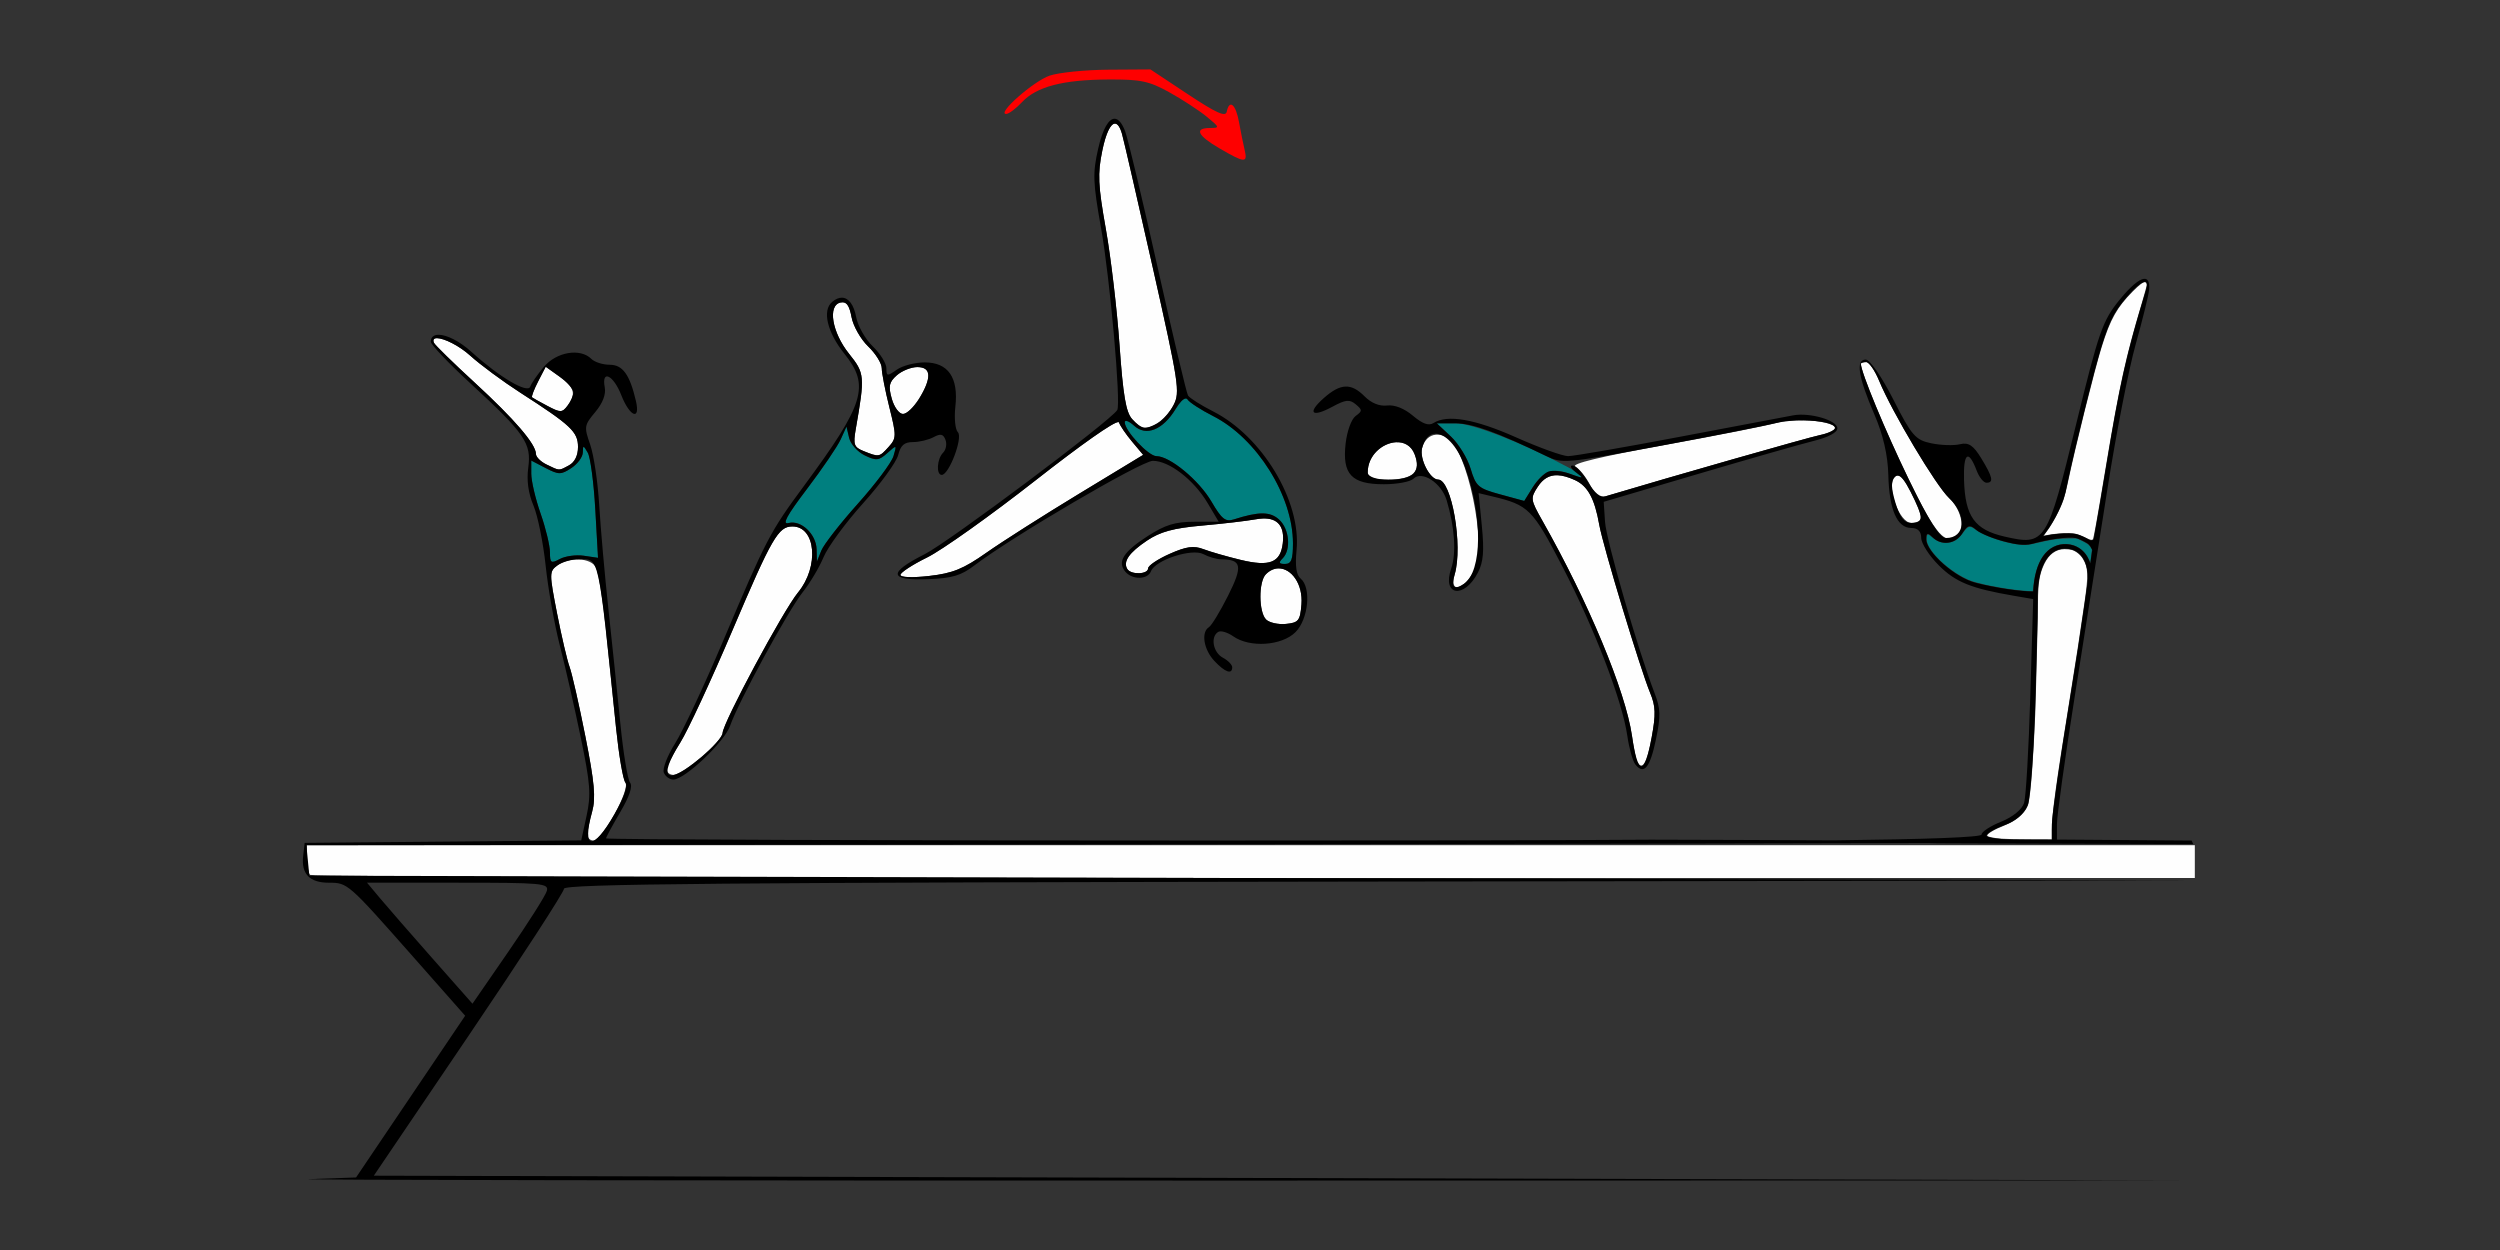 <?xml version="1.0" encoding="UTF-8" standalone="no"?>
<!-- Created with Inkscape (http://www.inkscape.org/) -->

<svg
   xmlns:dc="http://purl.org/dc/elements/1.1/"
   xmlns:cc="http://creativecommons.org/ns#"
   xmlns:rdf="http://www.w3.org/1999/02/22-rdf-syntax-ns#"
   xmlns:svg="http://www.w3.org/2000/svg"
   xmlns="http://www.w3.org/2000/svg"
   xmlns:sodipodi="http://sodipodi.sourceforge.net/DTD/sodipodi-0.dtd"
   xmlns:inkscape="http://www.inkscape.org/namespaces/inkscape"
   id="svg3396"
   version="1.1"
   inkscape:version="0.91 r13725"
   width="500"
   height="250"
   viewBox="0 0 500 250"
   sodipodi:docname="bb840400.svg">
  <rect x="0" y="0" width="500" height="250" fill="#333333" stroke="none"/>
  <defs
     id="defs3400" />
  <sodipodi:namedview
     pagecolor="#a8a8a8"
     bordercolor="#666666"
     borderopacity="1"
     objecttolerance="10"
     gridtolerance="10"
     guidetolerance="10"
     inkscape:pageopacity="0"
     inkscape:pageshadow="2"
     inkscape:window-width="1644"
     inkscape:window-height="958"
     id="namedview3398"
     showgrid="false"
     inkscape:zoom="1.4142136"
     inkscape:cx="254.10261"
     inkscape:cy="123.22871"
     inkscape:window-x="0"
     inkscape:window-y="0"
     inkscape:window-maximized="0"
     inkscape:current-layer="svg3396" />
  <g
     id="g4248"
     transform="translate(47.663,1.719)">
    <path
       id="path3416"
       d="m 175.324,23.002 c -0.866,0.009 -1.806,1.885 -2.525,5.381 -0.958,4.653 -0.856,6.915 0.707,15.703 1.004,5.647 2.238,16.109 2.74,23.25 0.707,10.044 1.277,13.386 2.521,14.766 0.885,0.981 1.991,1.783 2.459,1.783 1.899,0 4.528,-2.085 5.842,-4.633 1.303,-2.527 1.033,-4.303 -4.164,-27.395 -3.056,-13.581 -5.831,-25.641 -6.166,-26.801 -0.402,-1.394 -0.895,-2.06 -1.414,-2.055 z m 206.035,31.723 c -0.384,-0.067 -1.116,0.481 -2.43,1.799 -3.188,3.199 -4.542,5.615 -6.27,11.197 -1.452,4.692 -5.276,20.036 -6.791,27.25 -0.245,1.169 -0.617,2.631 -0.826,3.25 -0.649,1.916 -2.206,4.845 -3.438,6.469 -0.3,0.395 -0.502,0.719 -0.451,0.719 0.051,-8e-5 0.514,-0.084 1.029,-0.188 1.305,-0.262 4.254,-0.376 5.188,-0.201 0.412,0.077 1.256,0.389 1.875,0.693 1.155,0.567 1.394,0.636 1.646,0.475 0.15,-0.096 0.84,-3.925 2.48,-13.779 2.815,-16.908 4.036,-22.495 7.305,-33.432 0.554,-1.853 1.006,-3.519 1.006,-3.703 0,-0.184 -0.081,-0.402 -0.18,-0.484 -0.041,-0.034 -0.09,-0.055 -0.145,-0.064 z m -260.496,4.016 c -0.128,-0.003 -0.265,0.013 -0.41,0.043 -2.627,0.542 -1.728,5.975 1.693,10.246 3.145,3.926 3.192,4.462 1.34,15.082 -0.54,3.095 -0.353,3.613 1.592,4.395 3.069,1.233 3.119,1.224 4.984,-0.844 1.575,-1.746 1.583,-2.184 0.145,-7.928 -0.837,-3.344 -1.521,-6.863 -1.521,-7.82 0,-0.958 -1.224,-2.915 -2.719,-4.352 -1.494,-1.436 -2.99,-4.073 -3.324,-5.859 -0.391,-2.091 -0.882,-2.944 -1.779,-2.963 z m -81.09,7.176 c -0.627,-0.013 -0.919,0.267 -0.652,0.918 0.171,0.418 3.845,4.01 8.166,7.982 7.969,7.328 12.238,12.304 12.238,14.264 0,0.594 0.947,1.538 2.104,2.098 2.705,1.309 2.407,1.297 4.5,0.174 1.147,-0.616 1.809,-1.96 1.809,-3.678 0,-3.023 -1.39,-4.331 -11.521,-10.848 -3.509,-2.257 -8.031,-5.599 -10.049,-7.428 -2.217,-2.009 -5.214,-3.454 -6.594,-3.482 z m 285.795,4.781 c -0.581,0 -1.057,0.156 -1.057,0.346 0,1.638 4.857,13.369 9.537,23.031 5.464,11.281 7.487,13.558 9.9,11.145 1.448,-1.448 0.549,-5.128 -1.791,-7.326 -2.626,-2.467 -11.397,-17.166 -13.979,-23.426 -0.855,-2.074 -2.03,-3.77 -2.611,-3.77 z M 61.479,71.629 59.965,74.562 c -0.832,1.614 -1.375,3.05 -1.209,3.191 0.166,0.142 1.563,0.923 3.105,1.734 2.566,1.351 2.904,1.347 3.973,-0.055 1.787,-2.343 1.423,-3.678 -1.594,-5.832 l -2.762,-1.973 z m 74.318,0.068 c -1.228,0 -3.07,0.738 -4.096,1.641 -1.55,1.364 -1.721,2.154 -1.012,4.688 0.472,1.687 1.473,3.047 2.242,3.047 1.599,0 5.09,-5.3 5.096,-7.734 0.002,-1.106 -0.726,-1.641 -2.23,-1.641 z M 311.602,82.312 c -1.399,0.031 -2.707,0.176 -3.641,0.463 -1.709,0.526 -11.858,2.541 -22.553,4.48 -13.015,2.36 -18.966,3.797 -17.992,4.344 0.8,0.449 2.109,2.081 2.906,3.629 0.99,1.92 1.954,2.663 3.037,2.338 12.707,-3.81 40.627,-11.784 42.941,-12.264 1.671,-0.346 3.037,-0.992 3.037,-1.436 0,-0.838 -3.147,-1.454 -6.318,-1.549 -0.476,-0.014 -0.952,-0.016 -1.418,-0.006 z m -135.586,0.383 c -0.953,-0.066 -7.289,4.385 -16.584,11.666 -8.97,7.027 -18.716,13.959 -21.658,15.406 -2.943,1.448 -5.35,3.021 -5.35,3.496 0,0.503 2.401,0.59 5.762,0.209 4.688,-0.532 6.824,-1.401 11.449,-4.656 3.127,-2.201 11.459,-7.501 18.514,-11.779 l 12.826,-7.779 -2.223,-2.652 c -1.223,-1.458 -2.403,-3.184 -2.619,-3.836 -0.015,-0.045 -0.054,-0.07 -0.117,-0.074 z m 63.514,2.523 c -1.312,0.109 -2.35,1.057 -2.777,2.695 -0.554,2.126 1.574,6.283 3.217,6.283 2.7,0 5.003,13.253 3.299,18.984 -1.156,3.888 1.851,3.159 4.021,-0.975 2.514,-4.787 -1.565,-24.323 -5.521,-26.447 -0.574,-0.308 -1.133,-0.484 -1.66,-0.535 -0.198,-0.019 -0.391,-0.021 -0.578,-0.006 z m -8.031,1.51 c -2.662,0.161 -5.617,2.586 -5.617,6.029 0,1.075 1.037,1.439 4.092,1.439 4.982,0 6.618,-1.558 5.297,-5.043 -0.684,-1.804 -2.174,-2.522 -3.771,-2.426 z m 32.344,6.6 c -1.66,-0.056 -2.907,0.702 -3.961,2.316 -1.492,2.284 -1.453,2.572 0.941,6.797 9.166,16.174 16.62,34.068 17.912,43.004 0.361,2.493 0.837,4.85 1.059,5.236 1.024,1.785 1.916,0.257 2.879,-4.938 0.848,-4.574 0.791,-6.246 -0.295,-8.854 -1.957,-4.699 -9.447,-29.435 -10.186,-33.637 -0.922,-5.25 -2.297,-7.778 -4.869,-8.953 -1.34,-0.612 -2.484,-0.939 -3.48,-0.973 z m 68.074,0.066 c -0.218,-0.014 -0.42,0.079 -0.617,0.275 -1.798,1.798 0.862,9.201 3.307,9.201 1.084,0 1.971,-0.47 1.971,-1.045 0,-0.575 -0.941,-2.891 -2.092,-5.146 -1.13,-2.215 -1.915,-3.242 -2.568,-3.285 z m -127.023,8.586 c -0.43,0.016 -0.893,0.068 -1.389,0.158 -1.828,0.332 -6.689,0.901 -10.801,1.264 -5.667,0.5 -8.32,1.224 -10.961,2.992 -3.599,2.41 -4.85,4.221 -3.939,5.699 0.731,1.186 4.152,1.074 4.152,-0.137 0,-0.545 1.929,-1.846 4.287,-2.893 3.364,-1.493 4.823,-1.697 6.775,-0.953 1.369,0.522 4.724,1.487 7.455,2.146 5.811,1.403 7.96,0.556 8.42,-3.32 0.399,-3.365 -0.99,-5.067 -4,-4.957 z m -94.086,1.592 c -2.806,0 -4.096,2.238 -11.99,20.791 -4.239,9.963 -8.925,20.051 -10.414,22.416 -1.489,2.365 -2.709,4.791 -2.709,5.391 0,0.599 0.602,1.09 1.338,1.09 1.845,0 9.745,-6.726 9.818,-8.359 0.095,-2.109 12.117,-24.505 15.107,-28.145 4.254,-5.177 3.555,-13.184 -1.15,-13.184 z m 254.43,4.537 c -1.736,0.024 -3.118,1.036 -4.045,2.965 -0.943,1.961 -1.257,3.869 -1.258,7.645 -6.7e-4,2.392 -0.409,18.767 -0.562,22.564 -0.339,8.389 -0.882,15.639 -1.316,17.586 -0.384,1.718 -2.193,3.443 -4.625,4.41 -2.376,0.944 -3.892,1.864 -3.619,2.193 0.162,0.195 1.301,0.419 2.811,0.553 0.619,0.055 3.136,0.105 5.594,0.115 l 4.469,0.018 0,-1.908 c 0,-2.986 0.895,-9.525 3.574,-26.092 1.195,-7.389 2.136,-13.518 2.994,-19.5 0.781,-5.445 0.725,-6.835 -0.346,-8.619 -0.481,-0.801 -1.399,-1.54 -2.209,-1.775 -0.316,-0.092 -0.974,-0.161 -1.461,-0.154 z m -297.045,2.066 c -1.502,-0.078 -3.179,0.31 -4.389,1.197 -1.622,1.19 -1.624,1.565 -0.049,9.609 0.902,4.604 2.028,9.415 2.502,10.691 0.474,1.276 1.895,7.537 3.16,13.914 1.824,9.197 2.103,12.303 1.35,15.023 -0.522,1.886 -0.952,3.957 -0.955,4.602 -0.003,0.645 0.538,1.172 1.201,1.172 1.763,0 7.44,-10.298 6.395,-11.6 -0.466,-0.581 -1.303,-5.486 -1.859,-10.9 -0.556,-5.414 -1.493,-14.484 -2.082,-20.156 -0.589,-5.672 -1.457,-11.051 -1.93,-11.953 -0.512,-0.977 -1.841,-1.521 -3.344,-1.6 z m 139.832,1.783 c -0.852,0.013 -1.721,0.378 -2.516,1.176 -1.471,1.476 -1.444,7.554 0.041,9.043 0.64,0.642 2.428,1.043 3.973,0.891 2.526,-0.249 2.838,-0.64 3.104,-3.885 0.338,-4.132 -2.047,-7.263 -4.602,-7.225 z m -194.293,55.363 0,2.656 c 0,1.461 0.28,2.938 0.623,3.281 0.343,0.344 85.296,0.625 188.785,0.625 l 188.162,0 0,-3.281 0,-3.281 -188.785,0 -188.785,0 z"
       style="fill:#fefefe"
       inkscape:connector-curvature="0" />
    <path
       id="path3412"
       d="m 189.475,77.98 c -0.479,0.026 -1.209,0.771 -2.012,2.096 -2.535,4.182 -5.894,5.534 -8.307,3.344 -1.03,-0.935 -1.873,-1.245 -1.873,-0.689 0,1.705 4.745,6.779 6.34,6.779 2.687,0 8.507,4.81 11.016,9.104 2.043,3.497 2.784,4.086 4.463,3.551 5.025,-1.603 7.264,-1.594 9.059,0.035 2.046,1.857 2.428,6.025 0.711,7.748 -0.872,0.875 -0.769,1.125 0.467,1.125 1.255,0 1.59,-0.868 1.59,-4.135 0,-9.477 -7.218,-20.99 -15.939,-25.424 -2.469,-1.255 -4.775,-2.746 -5.125,-3.314 -0.097,-0.157 -0.229,-0.227 -0.389,-0.219 z m 50.227,4.967 2.812,2.635 c 1.547,1.449 3.327,4.356 3.955,6.459 1.054,3.529 1.51,3.923 5.932,5.127 l 4.789,1.305 1.641,-2.639 c 2.08,-3.344 4.016,-4.081 7.375,-2.809 3.567,1.35 3.379,0.665 -0.371,-1.352 -8.958,-4.817 -18.997,-8.727 -22.404,-8.727 l -3.729,0 z m -118.066,0.658 -1.16,2.555 c -0.639,1.406 -3.664,5.856 -6.725,9.889 -4.087,5.386 -5.068,7.202 -3.695,6.842 2.485,-0.652 5.531,2.216 5.605,5.279 l 0.059,2.434 0.877,-2.195 c 0.482,-1.207 3.769,-5.426 7.303,-9.375 3.534,-3.949 6.744,-8.234 7.133,-9.523 0.696,-2.308 0.676,-2.318 -1.221,-0.619 -1.697,1.519 -2.234,1.575 -4.523,0.469 -1.429,-0.691 -2.835,-2.269 -3.125,-3.506 l -0.527,-2.248 z M 69.068,87.656 c -0.132,-0.004 -0.155,0.372 -0.168,1.129 -0.016,0.89 -1.049,2.289 -2.295,3.107 -2.07,1.36 -2.512,1.361 -5.139,-0.002 l -2.875,-1.492 0,2.635 c 0,1.449 0.841,5.037 1.869,7.971 1.028,2.934 1.869,6.414 1.869,7.734 0,2.153 0.204,2.292 1.977,1.34 1.087,-0.584 3.249,-0.874 4.805,-0.645 l 2.83,0.416 -0.547,-9.689 C 71.094,94.831 70.414,89.727 69.887,88.818 69.439,88.046 69.2,87.661 69.068,87.656 Z m 277.363,16.008 c -0.47,-0.065 -0.851,0.282 -1.443,1.109 -1.092,1.525 -2.021,2.076 -3.492,2.07 -1.063,-0.004 -1.802,-0.309 -2.771,-1.137 -0.856,-0.732 -1.041,-0.676 -1.041,0.311 0,0.582 0.081,0.895 0.377,1.457 1.267,2.408 4.717,5.351 7.936,6.768 1.723,0.758 6.868,1.789 10.75,2.152 0.619,0.058 1.355,0.114 1.635,0.123 l 0.508,0.018 0.152,-1.307 c 0.328,-2.823 1.179,-5.044 2.465,-6.434 2.548,-2.752 6.956,-2.117 8.539,1.23 l 0.354,0.748 0.162,-1.314 0.162,-1.312 -0.365,-0.525 c -0.283,-0.406 -0.62,-0.651 -1.488,-1.086 l -1.123,-0.562 -1.812,0.008 c -1.981,0.009 -3.143,0.176 -6.188,0.891 -1.703,0.4 -1.99,0.434 -3.125,0.369 -2.772,-0.159 -7.493,-1.718 -9.182,-3.031 -0.411,-0.32 -0.726,-0.506 -1.008,-0.545 z"
       style="fill:#007f7f"
       inkscape:connector-curvature="0" />
    <path
       style="fill:#fe0000"
       d="m 196.208,27.94 c -4.393,-2.566 -5.077,-4.052 -1.869,-4.059 1.99,-0.004 1.953,-0.127 -0.701,-2.293 -1.542,-1.258 -4.907,-3.45 -7.477,-4.87 -4.032,-2.228 -5.699,-2.576 -12.15,-2.54 -9.121,0.051 -14.367,1.429 -17.28,4.54 -1.213,1.295 -2.635,2.354 -3.16,2.354 -1.969,0 5.487,-6.573 8.69,-7.661 1.836,-0.624 7.123,-1.159 11.75,-1.19 l 8.411,-0.056 7.477,4.957 c 5.674,3.762 7.55,4.61 7.779,3.516 0.542,-2.588 1.812,-1.518 2.461,2.074 0.349,1.934 0.862,4.465 1.14,5.625 0.621,2.595 -0.035,2.544 -5.072,-0.398 z"
       id="path3410"
       inkscape:connector-curvature="0" />
    <path
       sodipodi:nodetypes="ssssssssccssccccscssscsscsssssscsssssssscssssssssssssssssscccsssccssscssssssssssssssssssssscccccscccccsccccsscccccsccscccsssssssssccscsccssscssssssssssssssssssssssssccssssssssccssssssssssssssssscsssssccssssssssssssssssscccsscsscccsssssssssssccssssssssssscsssscsssscccsccssssscccccssssscccsssscccssccsssssssssssscsccccssscccscsssssssssssssssssssssssscsccccccsccssscsssccsssssssccsccsscsssscccscsssssssssssssssscssccccc"
       inkscape:connector-curvature="0"
       id="path3408"
       d="m 175.299,22.031 c -1.201,-0.07 -2.427,2.004 -3.33,5.994 -1.119,4.941 -1.054,6.681 0.588,15.938 1.781,10.039 4.003,35.054 3.227,36.326 -1.324,2.169 -33.683,26.39 -38.516,28.83 -7.423,3.748 -7.181,5.316 0.775,4.998 4.713,-0.189 6.54,-0.733 9.148,-2.729 7.467,-5.713 33.442,-20.941 35.721,-20.941 3.252,0 8.177,3.791 10.922,8.408 l 2.246,3.779 -4.877,0 c -3.842,0 -5.82,0.607 -9.316,2.857 -4.867,3.133 -6.136,5.135 -4.506,7.105 1.4,1.692 4.496,1.649 5.154,-0.072 0.855,-2.236 8.203,-4.634 10.471,-3.416 1.051,0.564 2.674,1.032 3.607,1.039 4.074,0.035 4.315,1.355 1.33,7.287 -1.574,3.128 -3.291,5.953 -3.816,6.279 -1.615,1.001 -1.063,4.466 1.076,6.75 2.134,2.279 3.576,2.789 3.576,1.266 0,-0.497 -0.843,-1.356 -1.871,-1.908 -1.963,-1.054 -2.528,-4.169 -0.936,-5.156 0.513,-0.318 1.868,0.08 3.012,0.883 3.314,2.328 9.725,1.896 12.453,-0.84 2.597,-2.605 3.202,-8.902 1.029,-10.711 -0.878,-0.731 -1.127,-2.481 -0.816,-5.729 0.935,-9.761 -6.862,-22.71 -16.678,-27.699 -2.461,-1.251 -4.725,-2.683 -5.033,-3.184 -0.308,-0.5 -3.036,-12.006 -6.062,-25.566 -3.026,-13.56 -5.961,-25.845 -6.52,-27.301 -0.627,-1.634 -1.338,-2.447 -2.059,-2.488 z m 0.025,0.971 c 0.519,-0.005 1.012,0.661 1.414,2.055 0.335,1.16 3.11,13.22 6.166,26.801 5.197,23.092 5.467,24.868 4.164,27.395 -0.766,1.486 -2.202,3.137 -3.191,3.668 -2.506,1.345 -3.268,1.223 -5.109,-0.818 -1.244,-1.379 -1.815,-4.722 -2.521,-14.766 -0.502,-7.141 -1.736,-17.603 -2.74,-23.25 -1.563,-8.788 -1.665,-11.05 -0.707,-15.703 0.72,-3.496 1.66,-5.372 2.525,-5.381 z m 205.822,31.043 c -0.999,0.093 -2.673,1.485 -4.826,4.113 -3.471,4.236 -4.207,6.342 -8.795,25.121 -5.783,23.673 -6.111,24.187 -14.277,22.318 -5.978,-1.368 -7.889,-4.029 -8.105,-11.289 -0.164,-5.496 0.869,-6.27 2.531,-1.896 0.505,1.329 1.383,2.416 1.949,2.416 1.505,0 1.272,-1.1 -1.029,-4.875 -1.598,-2.62 -2.543,-3.245 -4.27,-2.824 -1.22,0.297 -3.801,0.212 -5.736,-0.189 -3.166,-0.657 -3.927,-1.535 -7.578,-8.738 -2.286,-4.51 -4.701,-8.008 -5.529,-8.008 -2.048,0 -1.501,3.494 1.711,10.934 1.776,4.114 2.709,8.163 2.811,12.191 0.174,6.921 1.759,10.559 4.6,10.559 1.294,0 1.975,0.681 1.975,1.977 0,1.088 1.58,3.559 3.512,5.49 3.369,3.369 6.463,4.624 14.977,6.082 l 3.908,0.67 -0.574,19.283 c -0.315,10.606 -0.874,20.271 -1.242,21.477 -0.396,1.298 -2.27,2.833 -4.592,3.762 -2.158,0.863 -3.922,2.021 -3.922,2.572 0,0.546 -10.882,0.941 -29.473,1.16 -13.042,-0.038 -25.824,-0.132 -36.602,-0.133 -18.108,0.126 -45.667,0.168 -89.029,0.168 -65.996,0 -119.994,-0.193 -119.994,-0.428 0,-0.235 1.276,-2.599 2.836,-5.254 1.866,-3.175 2.539,-5.194 1.965,-5.9 -0.48,-0.591 -1.356,-5.926 -1.947,-11.855 -0.591,-5.93 -1.667,-16.266 -2.393,-22.969 -0.725,-6.703 -1.546,-15.984 -1.824,-20.625 -0.278,-4.641 -1.094,-10.114 -1.812,-12.164 -1.244,-3.548 -1.196,-3.862 1.012,-6.494 1.496,-1.783 2.172,-3.538 1.904,-4.943 -0.693,-3.638 1.723,-2.493 3.314,1.57 1.686,4.305 3.854,5.174 2.924,1.172 -1.231,-5.299 -2.653,-7.266 -5.248,-7.266 -1.373,0 -3.024,-0.527 -3.67,-1.172 -2.212,-2.209 -6.982,-1.404 -9.506,1.605 -1.282,1.528 -2.502,3.298 -2.713,3.934 -0.49,1.476 -6.177,-1.88 -11.754,-6.938 -2.412,-2.188 -4.987,-3.425 -6.578,-3.424 -0.955,4.28e-4 -1.557,0.446 -1.557,1.398 0,0.566 3.574,4.321 7.943,8.344 10.866,10.003 12.211,11.958 11.549,16.803 -0.352,2.578 -0.004,5.127 1.037,7.602 0.862,2.047 1.958,7.463 2.438,12.035 0.479,4.572 1.754,11.744 2.83,15.938 1.077,4.193 2.961,12.477 4.188,18.406 1.929,9.327 2.086,11.444 1.164,15.689 l -1.066,4.908 -27.658,0.248 -27.658,0.248 -0.301,2.635 c -0.407,3.565 1.293,5.334 5.127,5.334 3.787,0 3.813,0.021 16.982,14.943 l 10.293,11.662 -10.91,16.172 -10.91,16.172 -9.346,0.328 c -5.14,0.18 77.709,0.313 184.111,0.295 l 193.459,-0.033 -182.336,-0.473 -182.336,-0.473 19.018,-28.092 c 10.46,-15.451 19.018,-28.634 19.018,-29.297 0,-0.976 31.01,-1.248 163.318,-1.436 l 163.318,-0.23 -188.785,-0.473 -188.785,-0.473 -0.293,-3.047 -0.293,-3.047 189.078,-0.191 c 54.791,-0.055 102.287,-0.145 135.363,-0.242 l 1.812,0.043 c 4.16,0.016 7.355,0.035 12.105,0.049 l 38.996,0.113 -0.311,-0.703 -26.934,-0.201 0,-3.082 c 0,-1.694 1.59,-13.113 3.533,-25.375 1.943,-12.262 4.914,-31.117 6.602,-41.9 1.688,-10.783 4.21,-23.677 5.604,-28.654 1.393,-4.977 2.607,-9.909 2.697,-10.959 0.132,-1.531 -0.237,-2.246 -1.014,-2.174 z m 0.207,0.611 c 0.425,0.025 0.511,0.58 0.164,1.713 -3.817,12.457 -5.205,18.571 -7.82,34.436 -1.006,6.105 -1.93,11.502 -2.59,15.209 -0.006,0.045 -0.011,0.083 -0.018,0.127 -0.237,0.194 -0.546,0.32 -0.893,0.113 -0.759,-0.451 -1.71,-0.953 -2.58,-1.145 -0.849,-0.187 -2.025,-0.228 -3.426,-0.104 -1.001,0.089 -2.12,0.266 -3.311,0.531 1.659,-1.948 3.79,-5.62 4.57,-8.842 0.702,-3.504 1.7,-7.845 3.109,-13.588 4.292,-17.494 5.424,-20.83 8.279,-24.383 2.155,-2.682 3.805,-4.111 4.514,-4.068 z m -260.629,3.162 c -0.603,-0.008 -1.262,0.261 -1.945,0.83 -2.048,1.705 -1.021,6.071 2.449,10.402 5.133,6.408 4.045,9.96 -8.088,26.398 -6.836,9.262 -7.537,10.605 -16.211,31.092 -3.711,8.766 -8.013,17.942 -9.559,20.393 -1.546,2.451 -2.569,5.087 -2.273,5.859 0.295,0.772 1.156,1.404 1.912,1.404 2.282,0 10.256,-7.565 11.355,-10.773 1.591,-4.643 11.599,-23.048 14.529,-26.721 1.442,-1.808 3.311,-4.952 4.154,-6.986 0.843,-2.034 4.403,-6.886 7.91,-10.783 3.508,-3.897 6.667,-8.243 7.021,-9.66 0.484,-1.935 1.216,-2.576 2.941,-2.576 1.263,0 3.117,-0.441 4.119,-0.979 1.423,-0.764 1.947,-0.646 2.398,0.533 0.318,0.83 0.102,1.986 -0.48,2.57 -1.234,1.238 -1.425,4.438 -0.266,4.438 1.454,0 4.277,-7.476 3.223,-8.533 -0.533,-0.534 -0.759,-2.833 -0.504,-5.107 0.656,-5.836 -1.435,-8.859 -6.129,-8.859 -1.93,0 -4.444,0.656 -5.586,1.459 -1.925,1.352 -2.078,1.331 -2.078,-0.293 0,-0.964 -1.222,-2.927 -2.717,-4.363 -1.494,-1.436 -2.989,-4.068 -3.322,-5.85 -0.469,-2.51 -1.529,-3.877 -2.855,-3.895 z m 0.139,0.922 c 0.897,0.019 1.39,0.872 1.781,2.963 0.334,1.786 1.83,4.423 3.324,5.859 1.494,1.436 2.717,3.394 2.717,4.352 0,0.958 0.684,4.477 1.521,7.82 1.438,5.744 1.431,6.182 -0.145,7.928 -1.866,2.068 -1.916,2.076 -4.984,0.844 -1.945,-0.781 -2.132,-1.299 -1.592,-4.395 1.852,-10.62 1.805,-11.156 -1.34,-15.082 -3.421,-4.271 -4.32,-9.706 -1.693,-10.248 0.146,-0.03 0.282,-0.044 0.41,-0.041 z m -81.09,7.176 c 1.379,0.029 4.377,1.471 6.594,3.48 2.018,1.829 6.54,5.173 10.049,7.43 10.132,6.517 11.521,7.825 11.521,10.848 0,1.718 -0.662,3.062 -1.809,3.678 -2.093,1.124 -1.795,1.135 -4.5,-0.174 -1.157,-0.56 -2.104,-1.503 -2.104,-2.098 0,-1.96 -4.269,-6.936 -12.238,-14.264 -4.321,-3.973 -7.995,-7.566 -8.166,-7.984 -0.267,-0.651 0.025,-0.929 0.652,-0.916 z m 285.795,4.781 c 0.581,0 1.756,1.696 2.611,3.77 2.582,6.26 11.352,20.958 13.979,23.426 3.639,3.418 3.276,7.994 -0.633,7.994 -1.244,0 -3.418,-3.435 -7.477,-11.814 -4.68,-9.662 -9.537,-21.393 -9.537,-23.031 0,-0.19 0.475,-0.344 1.057,-0.344 z m -264.09,0.932 2.762,1.973 c 1.519,1.085 2.762,2.497 2.762,3.137 0,0.64 -0.525,1.853 -1.168,2.695 -1.069,1.402 -1.405,1.406 -3.971,0.055 -1.542,-0.812 -2.941,-1.593 -3.107,-1.734 -0.166,-0.142 0.379,-1.578 1.211,-3.191 z m 74.318,0.068 c 2.789,0 2.917,2.146 0.375,6.328 -1.019,1.676 -2.476,3.047 -3.24,3.047 -0.769,0 -1.77,-1.36 -2.242,-3.047 -0.709,-2.533 -0.538,-3.323 1.012,-4.688 1.025,-0.902 2.868,-1.641 4.096,-1.641 z m 85.637,3.898 c -1.279,0.049 -2.639,0.804 -4.305,2.273 -3.424,3.02 -2.488,4.017 1.666,1.773 2.683,-1.449 3.445,-1.53 4.688,-0.496 1.354,1.128 1.354,1.331 -0.021,2.34 -0.852,0.625 -1.723,3.028 -2.004,5.525 -0.69,6.139 1.178,8.123 7.652,8.123 2.645,0 5.306,-0.497 5.912,-1.105 1.693,-1.698 5.591,0.824 6.639,4.297 1.616,5.355 1.971,10.612 0.92,13.637 -1.909,5.493 2.585,6.181 5.35,0.818 1.087,-2.108 1.267,-4.289 0.773,-9.312 l -0.643,-6.559 2.695,0.645 c 7.332,1.749 8.073,2.489 14.082,14.084 6.395,12.338 11.956,26.843 12.961,33.807 0.36,2.493 1.085,5.075 1.611,5.736 1.708,2.147 2.942,0.642 4.117,-5.023 0.974,-4.694 0.932,-6.125 -0.268,-9.234 -3.294,-8.537 -9.673,-30.585 -9.918,-34.279 l -0.264,-4 18.691,-5.516 c 10.28,-3.034 20.793,-6.04 23.363,-6.678 2.902,-0.72 4.674,-1.67 4.674,-2.506 0,-1.604 -5.476,-3.21 -8.84,-2.592 -1.306,0.24 -11.523,2.174 -22.703,4.297 -11.18,2.123 -21.216,3.859 -22.303,3.859 -1.087,0 -5.766,-1.688 -10.398,-3.75 -8.265,-3.68 -13.76,-4.631 -16.543,-2.865 -0.942,0.598 -2.175,0.156 -4.102,-1.471 -1.731,-1.461 -3.65,-2.219 -5.162,-2.041 -1.533,0.181 -3.167,-0.483 -4.5,-1.826 -1.344,-1.354 -2.543,-2.01 -3.822,-1.961 z m -31.959,2.385 c 0.16,-0.009 0.292,0.062 0.389,0.219 0.35,0.568 2.656,2.06 5.125,3.314 8.722,4.433 15.939,15.947 15.939,25.424 0,3.267 -0.333,4.135 -1.588,4.135 -1.236,0 -1.341,-0.25 -0.469,-1.125 1.717,-1.723 1.335,-5.891 -0.711,-7.748 -1.795,-1.63 -4.034,-1.638 -9.059,-0.035 -1.679,0.536 -2.42,-0.053 -4.463,-3.551 -2.508,-4.293 -8.327,-9.104 -11.014,-9.104 -1.594,0 -6.342,-5.075 -6.342,-6.779 0,-0.556 0.843,-0.246 1.873,0.689 2.413,2.19 5.771,0.838 8.307,-3.344 0.803,-1.324 1.533,-2.07 2.012,-2.096 z m 123.672,4.389 c 3.276,0.041 6.193,0.617 6.193,1.523 0,0.429 -1.369,1.064 -3.039,1.41 -2.309,0.479 -29.567,8.262 -42.881,12.244 -1.021,0.305 -2.171,-0.638 -3.473,-2.852 -1.071,-1.82 -2.462,-3.311 -3.092,-3.311 -0.63,0 -0.328,0.621 0.67,1.379 1.651,1.254 1.553,1.282 -1.086,0.314 -1.595,-0.584 -3.59,-0.797 -4.434,-0.473 -0.844,0.325 -2.273,1.778 -3.176,3.229 l -1.641,2.639 -4.789,-1.305 c -4.421,-1.204 -4.878,-1.598 -5.932,-5.127 -0.628,-2.103 -2.408,-5.01 -3.955,-6.459 l -2.812,-2.635 3.723,0 c 3.36,0 8.373,1.805 18.066,6.502 3.297,1.598 3.753,1.558 22.43,-1.91 10.486,-1.947 21.058,-4.026 23.494,-4.619 1.673,-0.407 3.767,-0.575 5.732,-0.551 z m -137.131,0.326 c 0.064,0.004 0.102,0.029 0.117,0.074 0.216,0.651 1.396,2.378 2.619,3.836 l 2.223,2.652 -12.826,7.779 c -7.055,4.279 -15.387,9.578 -18.514,11.779 -4.625,3.255 -6.759,4.124 -11.447,4.656 -3.361,0.381 -5.764,0.294 -5.764,-0.209 0,-0.475 2.407,-2.048 5.35,-3.496 2.943,-1.448 12.689,-8.38 21.658,-15.406 9.295,-7.281 15.631,-11.732 16.584,-11.666 z m -54.381,0.908 0.527,2.25 c 0.29,1.237 1.696,2.815 3.125,3.506 2.289,1.106 2.827,1.051 4.523,-0.469 1.897,-1.698 1.916,-1.689 1.221,0.619 -0.388,1.289 -3.599,5.575 -7.133,9.523 -3.534,3.949 -6.82,8.168 -7.303,9.375 l -0.877,2.195 -0.059,-2.434 c -0.075,-3.063 -3.12,-5.931 -5.605,-5.279 -1.373,0.36 -0.392,-1.456 3.695,-6.842 3.06,-4.033 6.086,-8.483 6.725,-9.889 z m 117.756,1.418 c 1.928,-0.063 4.354,2.33 5.924,6.594 3.591,9.75 3.504,20.959 -0.182,23.428 -1.986,1.33 -2.625,0.692 -1.865,-1.861 1.704,-5.731 -0.599,-18.984 -3.299,-18.984 -1.642,0 -3.771,-4.159 -3.217,-6.285 0.504,-1.933 1.482,-2.853 2.639,-2.891 z m -7.893,1.707 c 1.597,-0.096 3.088,0.622 3.771,2.426 0.653,1.723 0.613,2.844 -0.137,3.75 -1.544,1.866 -9.252,1.744 -9.252,-0.146 0,-3.443 2.956,-5.869 5.617,-6.029 z M 69.068,87.656 c 0.132,0.004 0.372,0.39 0.82,1.162 0.528,0.909 1.205,6.013 1.506,11.342 l 0.547,9.689 -2.83,-0.418 c -1.556,-0.229 -3.718,0.063 -4.805,0.646 -1.773,0.952 -1.977,0.813 -1.977,-1.34 0,-1.32 -0.841,-4.8 -1.869,-7.734 -1.028,-2.934 -1.869,-6.522 -1.869,-7.971 l 0,-2.635 2.875,1.492 c 2.627,1.363 3.071,1.362 5.141,0.002 1.246,-0.819 2.277,-2.217 2.293,-3.107 0.013,-0.756 0.036,-1.133 0.168,-1.129 z m 194.775,5.672 c 0.996,0.034 2.139,0.36 3.479,0.973 2.572,1.175 3.947,3.703 4.869,8.953 0.738,4.201 8.23,28.937 10.188,33.637 1.086,2.607 1.141,4.279 0.293,8.854 -1.446,7.802 -2.781,7.701 -3.938,-0.299 -1.292,-8.936 -8.746,-26.83 -17.912,-43.004 -2.394,-4.225 -2.433,-4.513 -0.941,-6.797 1.054,-1.614 2.303,-2.372 3.963,-2.316 z m 68.072,0.064 c 0.653,0.043 1.439,1.071 2.568,3.285 2.599,5.094 2.62,6.193 0.121,6.193 -1.43,0 -2.302,-1.112 -3.184,-4.055 -0.874,-2.919 -0.91,-4.36 -0.123,-5.146 0.197,-0.197 0.399,-0.292 0.617,-0.277 z m -127.023,8.588 c 3.01,-0.11 4.399,1.592 4,4.957 -0.46,3.877 -2.609,4.723 -8.42,3.32 -2.731,-0.659 -6.086,-1.625 -7.455,-2.146 -1.953,-0.744 -3.412,-0.539 -6.775,0.953 -2.358,1.046 -4.287,2.348 -4.287,2.893 0,1.21 -3.422,1.323 -4.152,0.137 -0.911,-1.478 0.34,-3.289 3.939,-5.699 2.641,-1.768 5.294,-2.492 10.961,-2.992 4.112,-0.363 8.973,-0.931 10.801,-1.264 0.496,-0.09 0.959,-0.142 1.389,-0.158 z m 141.336,1.562 c 0.064,-0.004 0.13,-0.002 0.197,0.01 0.322,0.058 0.688,0.304 1.176,0.723 0.849,0.728 3.544,1.813 5.988,2.41 1.79,0.458 3.501,0.752 5.078,0.389 3.394,-0.926 7.35,-1.498 8.777,-1.184 0.693,0.152 1.616,0.619 2.342,1.051 0.553,0.329 0.848,1.001 0.992,1.369 -0.121,0.844 -0.238,1.659 -0.381,2.67 -0.146,-0.455 -0.327,-0.884 -0.549,-1.277 -0.835,-1.48 -2.253,-2.461 -4.113,-2.58 -1.865,-0.12 -3.631,0.694 -4.854,2.494 -1.064,1.566 -1.747,3.854 -1.906,6.947 -2.402,0.032 -7.477,-0.697 -11.539,-1.734 -4.086,-1.043 -9.855,-6.147 -9.855,-8.719 0,-1.269 0.269,-1.364 1.207,-0.426 1.813,1.813 4.654,1.454 6.039,-0.764 0.567,-0.908 0.953,-1.347 1.4,-1.379 z m -235.42,0.029 c 4.705,0 5.403,8.006 1.148,13.184 -2.991,3.64 -15.013,26.036 -15.107,28.145 -0.033,0.731 -1.954,2.91 -4.27,4.844 -6.95,5.804 -8.849,4.456 -4.178,-2.965 1.489,-2.365 6.175,-12.453 10.414,-22.416 7.894,-18.553 9.186,-20.791 11.992,-20.791 z m 254.285,4.445 c 0.192,-0.01 0.386,-0.009 0.584,0.004 1.586,0.102 2.676,0.865 3.387,2.125 0.618,1.096 0.898,2.598 0.84,4.305 -0.297,2.087 -0.681,4.84 -0.859,6.018 -0.576,4.133 -1.518,10.293 -2.695,17.461 -1.997,12.154 -3.631,23.49 -3.631,25.191 l 0,3.094 -6.535,0 c -3.594,0 -6.535,-0.363 -6.535,-0.805 0,-0.442 1.609,-1.384 3.576,-2.096 2.25,-0.814 3.973,-2.287 4.645,-3.973 0.587,-1.474 1.299,-11.553 1.584,-22.398 l 0.398,-15.182 c -0.015,-1.64 -0.006,-3.174 0.01,-4.652 0.107,-3.239 0.783,-5.537 1.768,-6.986 0.94,-1.383 2.124,-2.033 3.465,-2.105 z m -297.012,2.117 c 4.176,0 3.838,-1.532 7.465,33.75 0.556,5.414 1.393,10.318 1.859,10.898 0.544,0.677 -0.236,2.947 -2.172,6.328 -4.256,7.433 -6.593,7.172 -4.469,-0.5 0.753,-2.72 0.475,-5.826 -1.35,-15.023 -1.265,-6.377 -2.686,-12.638 -3.16,-13.914 -0.474,-1.276 -1.6,-6.087 -2.502,-10.691 -1.575,-8.044 -1.573,-8.42 0.049,-9.609 0.928,-0.681 2.854,-1.238 4.279,-1.238 z m 139.943,1.824 c 2.555,-0.038 4.938,3.093 4.6,7.225 -0.266,3.245 -0.577,3.636 -3.104,3.885 -1.545,0.152 -3.333,-0.249 -3.973,-0.891 -1.485,-1.489 -1.512,-7.567 -0.041,-9.043 0.795,-0.797 1.666,-1.163 2.518,-1.176 z m -182.281,62.863 18.205,0 c 16.885,0 18.173,0.119 17.758,1.641 -0.246,0.902 -3.694,6.347 -7.662,12.1 l -7.215,10.461 -7.904,-8.947 c -4.347,-4.921 -9.092,-10.365 -10.543,-12.1 z"
       style="fill:#000000" />
  </g>
</svg>

